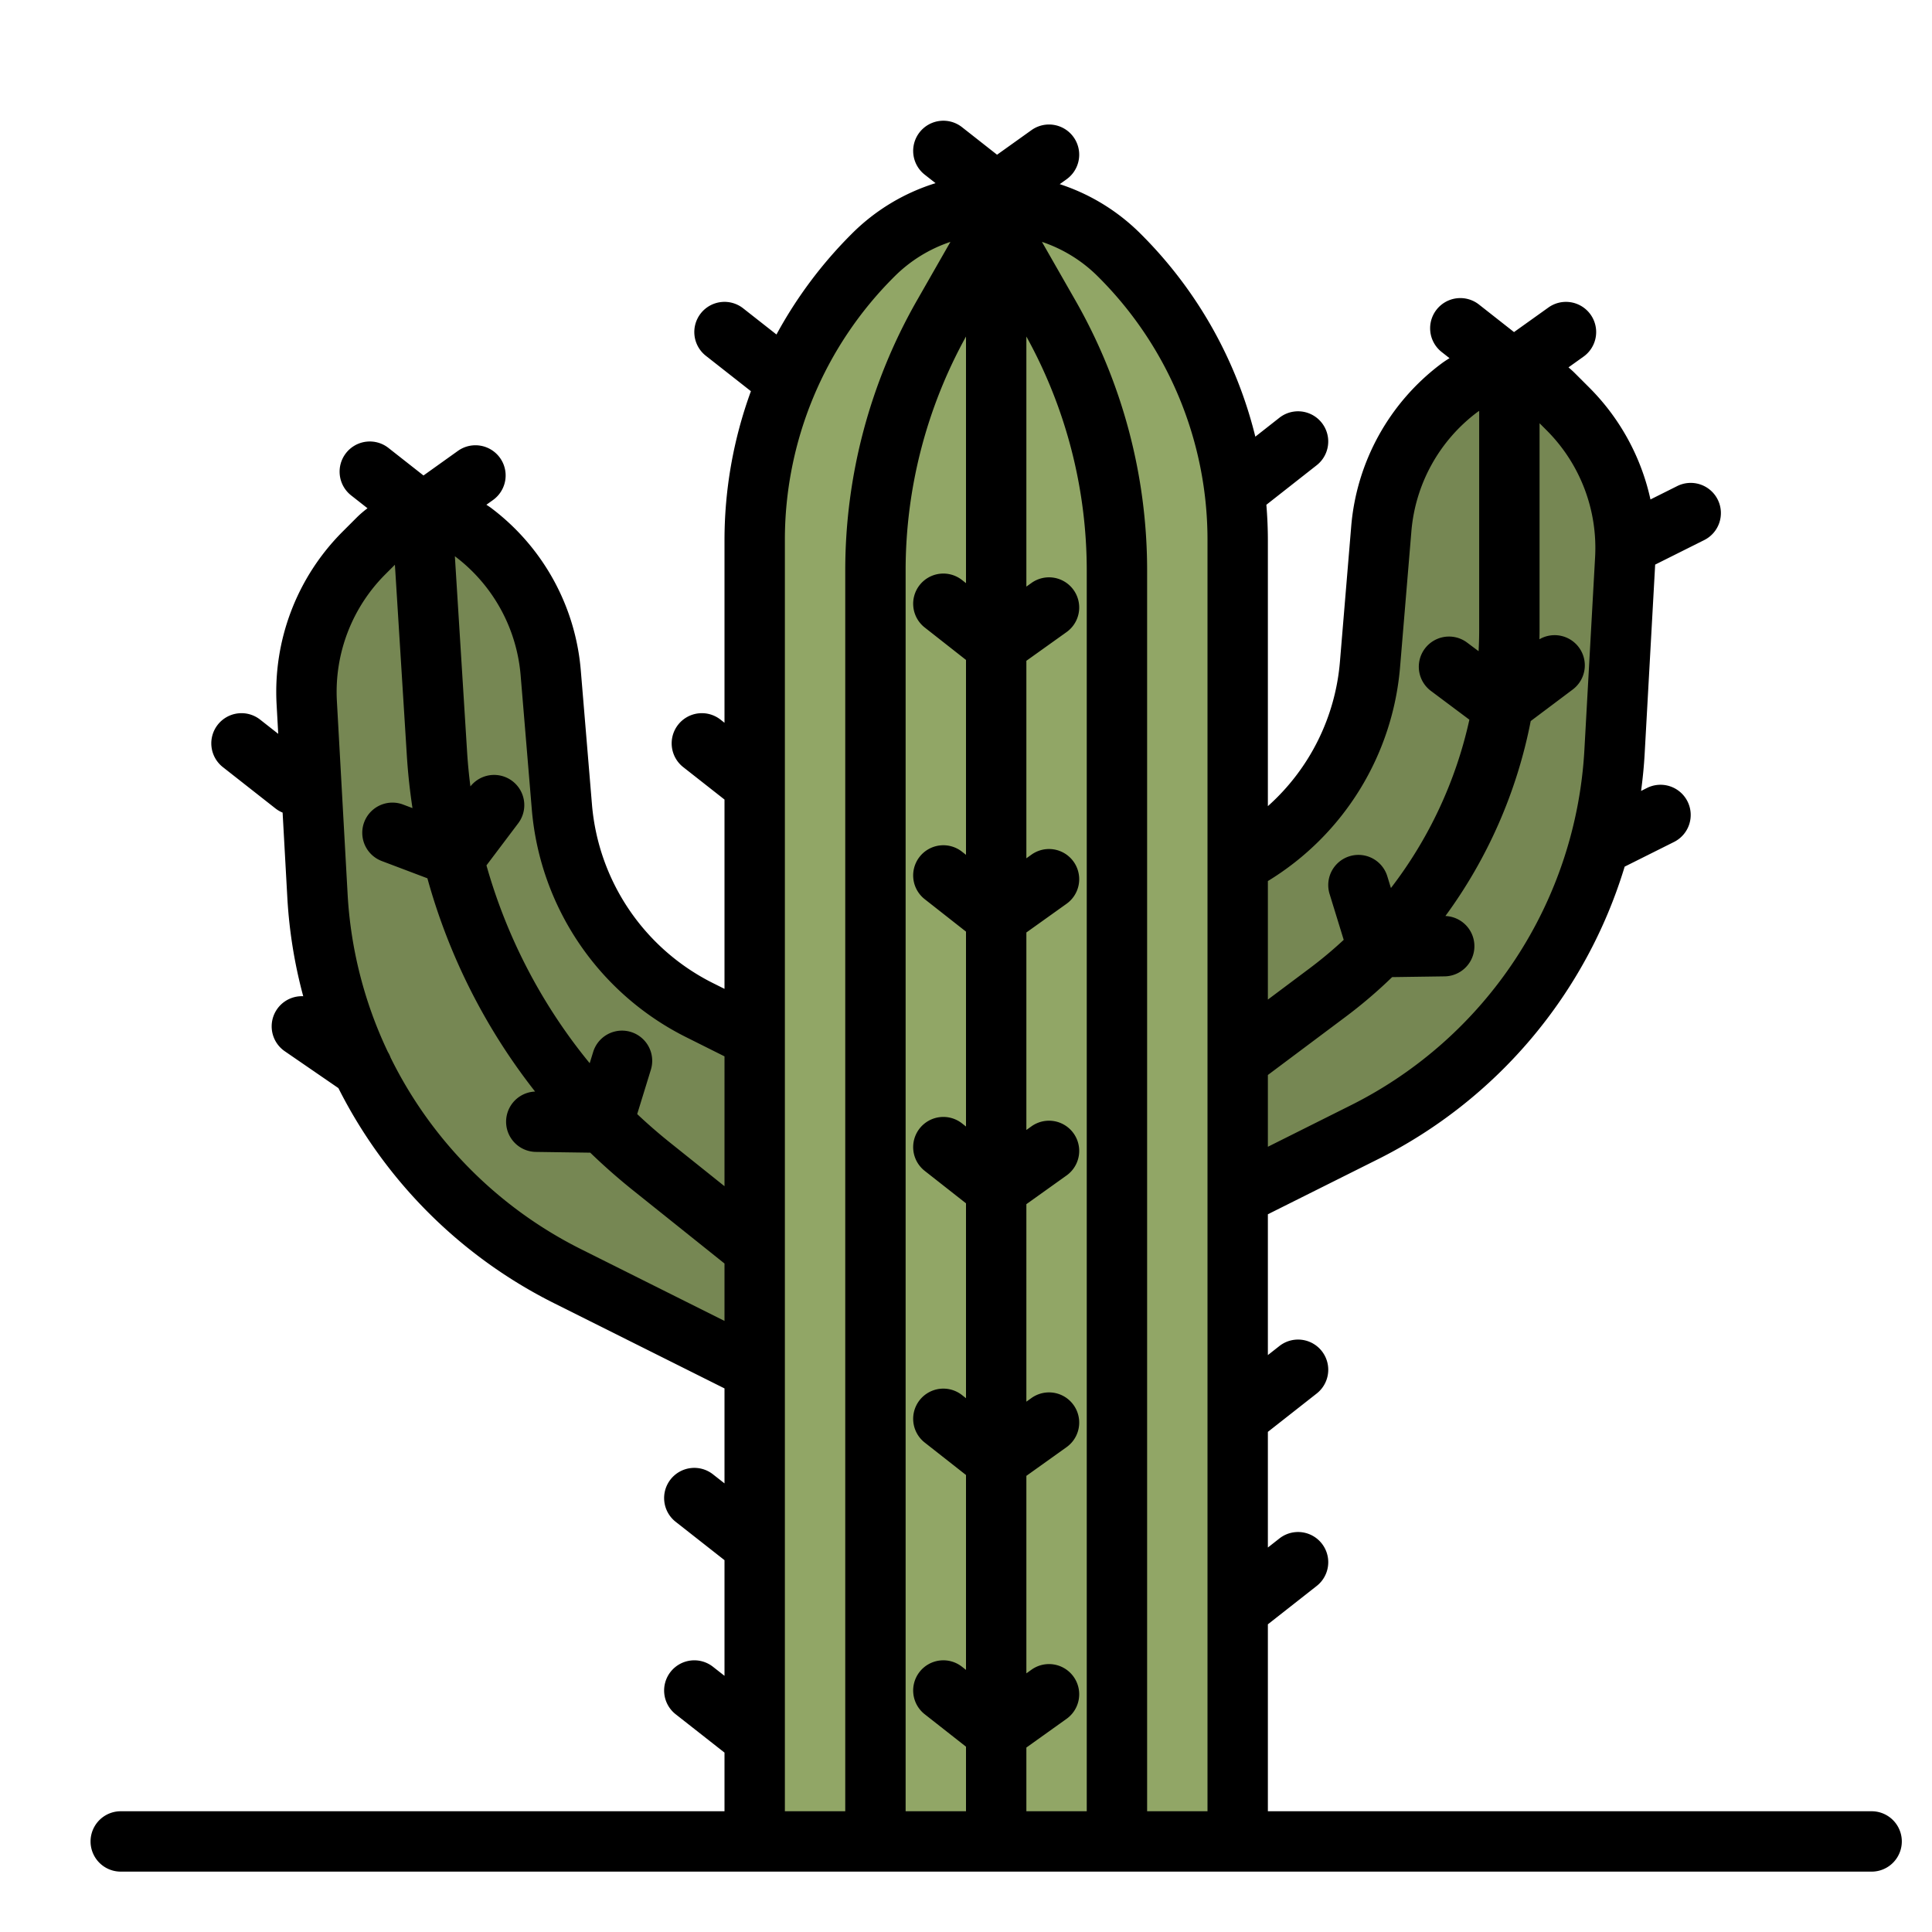 <?xml version="1.0" encoding="UTF-8"?>
<svg xmlns="http://www.w3.org/2000/svg" viewBox="0 0 512 512" width="512" height="512"><g id="filled_outline" data-name="filled outline"><path d="M328,228.835a66,66,0,0,0,35.08-52.948l2.981-35.766a52,52,0,0,1,20.62-37.282h0a19.2,19.2,0,0,1,25.091,1.784l3.788,3.787a52,52,0,0,1,15.15,39.654l-2.847,51.255a120,120,0,0,1-66.15,100.675L328,316.85Z" style="fill:#768753"/><path d="M200,275l-14.824-7.412a66,66,0,0,1-36.256-53.551l-2.981-35.766a52,52,0,0,0-20.62-37.282h0a19.2,19.2,0,0,0-25.091,1.783L96.44,146.56a52,52,0,0,0-15.15,39.654l2.847,51.255a120,120,0,0,0,66.15,100.674L200,363Z" style="fill:#768753"/><path d="M328,488H200V143.321A107,107,0,0,1,231.34,67.66h0a46.189,46.189,0,0,1,65.32,0h0A107,107,0,0,1,328,143.321Z" style="fill:#91a666"/><path d="M496,480H336V430.46l12.942-10.169a8,8,0,1,0-9.884-12.582l-3.058,2.4V379.46l12.942-10.169a8,8,0,1,0-9.884-12.582l-3.058,2.4V321.794l29.291-14.646a128.31,128.31,0,0,0,65.262-77.48l13.025-6.513a8,8,0,1,0-7.156-14.31l-1.518.759c.436-3.254.763-6.534.947-9.842l2.785-50.136,12.942-6.471a8,8,0,1,0-7.156-14.31l-7.032,3.516a60.05,60.05,0,0,0-16.173-29.607l-3.788-3.789c-.567-.568-1.158-1.1-1.765-1.608l3.986-2.847a8,8,0,0,0-9.3-13.02l-9.121,6.515-9.287-7.3a8,8,0,1,0-9.884,12.582l2.083,1.637a26.7,26.7,0,0,0-2.26,1.511,60.054,60.054,0,0,0-23.793,43.018l-2.98,35.766A57.7,57.7,0,0,1,336,213.637V143.321c0-3.206-.138-6.39-.4-9.55l13.338-10.48a8,8,0,0,0-9.884-12.582l-6.378,5.011A114.267,114.267,0,0,0,302.317,62,53.925,53.925,0,0,0,280.84,48.8l1.81-1.293a8,8,0,0,0-9.3-13.02l-9.121,6.515-9.287-7.3a8,8,0,0,0-9.884,12.582l2.873,2.257A53.923,53.923,0,0,0,225.683,62a115.416,115.416,0,0,0-19.91,26.644l-8.831-6.938a8,8,0,1,0-9.884,12.582L199,103.67a115.032,115.032,0,0,0-7,39.651V191.54l-1.058-.831a8,8,0,1,0-9.884,12.582l10.942,8.6v50.167l-3.247-1.623a58.345,58.345,0,0,1-31.861-47.06l-2.98-35.768a60.053,60.053,0,0,0-23.793-43.016c-.4-.3-.811-.556-1.22-.829l1.751-1.25a8,8,0,0,0-9.3-13.02l-9.121,6.515-9.287-7.3a8,8,0,1,0-9.884,12.582l4.334,3.406a26.747,26.747,0,0,0-2.821,2.418L90.783,140.9A60.071,60.071,0,0,0,73.3,186.657l.434,7.819-4.794-3.767a8,8,0,1,0-9.884,12.582l14,11a7.876,7.876,0,0,0,1.838,1.054l1.253,22.567a127.427,127.427,0,0,0,4.212,26.1,7.994,7.994,0,0,0-4.893,14.576l14.215,9.773A128.145,128.145,0,0,0,146.709,345.3L192,367.944v25.167l-3.058-2.4a8,8,0,0,0-9.884,12.582L192,413.46v30.651l-3.058-2.4a8,8,0,0,0-9.884,12.582L192,464.46V480H32a8,8,0,0,0,0,16H496a8,8,0,0,0,0-16ZM336,233.488a73.6,73.6,0,0,0,35.052-56.937l2.981-35.765a44.037,44.037,0,0,1,17.448-31.547c.169-.126.345-.237.519-.352v58.031c0,1.89-.058,3.775-.155,5.654l-3.053-2.284a8,8,0,0,0-9.584,12.813l10.192,7.624a112.986,112.986,0,0,1-20.79,44.611l-.964-3.133a8,8,0,0,0-15.292,4.709l3.744,12.156a110.664,110.664,0,0,1-9,7.524L336,264.9Zm0,51.395L356.688,269.4a126.461,126.461,0,0,0,12.242-10.456l14.05-.2a8,8,0,0,0,.066-15.99,129.1,129.1,0,0,0,22.609-51.667l11.163-8.381a8,8,0,0,0-8.855-13.292c.016-.832.037-1.664.037-2.5V112.164l1.9,1.9a44.05,44.05,0,0,1,12.82,33.554l-2.848,51.254a112.244,112.244,0,0,1-61.739,93.963L336,303.906ZM192,350.056l-38.136-19.068a112.136,112.136,0,0,1-50.349-50.71,7.957,7.957,0,0,0-.732-1.516,111.716,111.716,0,0,1-10.658-41.737l-2.848-51.254A44.052,44.052,0,0,1,102.1,152.217l2.555-2.554,3.163,50.607c.292,4.666.8,9.3,1.493,13.885l-2.476-.937a8,8,0,0,0-5.662,14.965l12.091,4.573a160.732,160.732,0,0,0,28.54,56.519,8,8,0,0,0,.074,15.99l14.547.206q5.341,5.163,11.181,9.856L192,334.845Zm0-35.7-14.4-11.522q-4.536-3.629-8.735-7.59l3.638-11.812a8,8,0,0,0-15.291-4.709l-.936,3.039a144.665,144.665,0,0,1-27.36-52.427l8.487-11.252a8,8,0,0,0-12.74-9.675c-.385-3.028-.686-6.073-.877-9.136l-3.242-51.865a44.038,44.038,0,0,1,17.426,31.529l2.981,35.766a74.434,74.434,0,0,0,40.65,60.042l10.4,5.2ZM224,480H208V143.321a98.352,98.352,0,0,1,29-70A38.011,38.011,0,0,1,251.872,64.1l-8.9,15.573A144.241,144.241,0,0,0,224,151.117Zm32-325.46-1.058-.831a8,8,0,1,0-9.884,12.582l10.942,8.6V226.54l-1.058-.831a8,8,0,0,0-9.884,12.582l10.942,8.6V298.54l-1.058-.831a8,8,0,0,0-9.884,12.582l10.942,8.6V370.54l-1.058-.831a8,8,0,0,0-9.884,12.582l10.942,8.6V442.54l-1.058-.831a8,8,0,0,0-9.884,12.582l10.942,8.6V480H240V151.117a128.212,128.212,0,0,1,16-61.934ZM288,480H272V463.117l10.65-7.607a8,8,0,0,0-9.3-13.02l-1.35.965V391.117l10.65-7.607a8,8,0,0,0-9.3-13.02l-1.35.965V319.117l10.65-7.607a8,8,0,0,0-9.3-13.02l-1.35.965V247.117l10.65-7.607a8,8,0,1,0-9.3-13.02l-1.35.965V175.117l10.65-7.607a8,8,0,1,0-9.3-13.02l-1.35.965V89.183a128.212,128.212,0,0,1,16,61.934Zm32,0H304V151.117a144.241,144.241,0,0,0-18.973-71.444l-8.9-15.573A38.033,38.033,0,0,1,291,73.317a98.356,98.356,0,0,1,29,70Z"/></g></svg>
